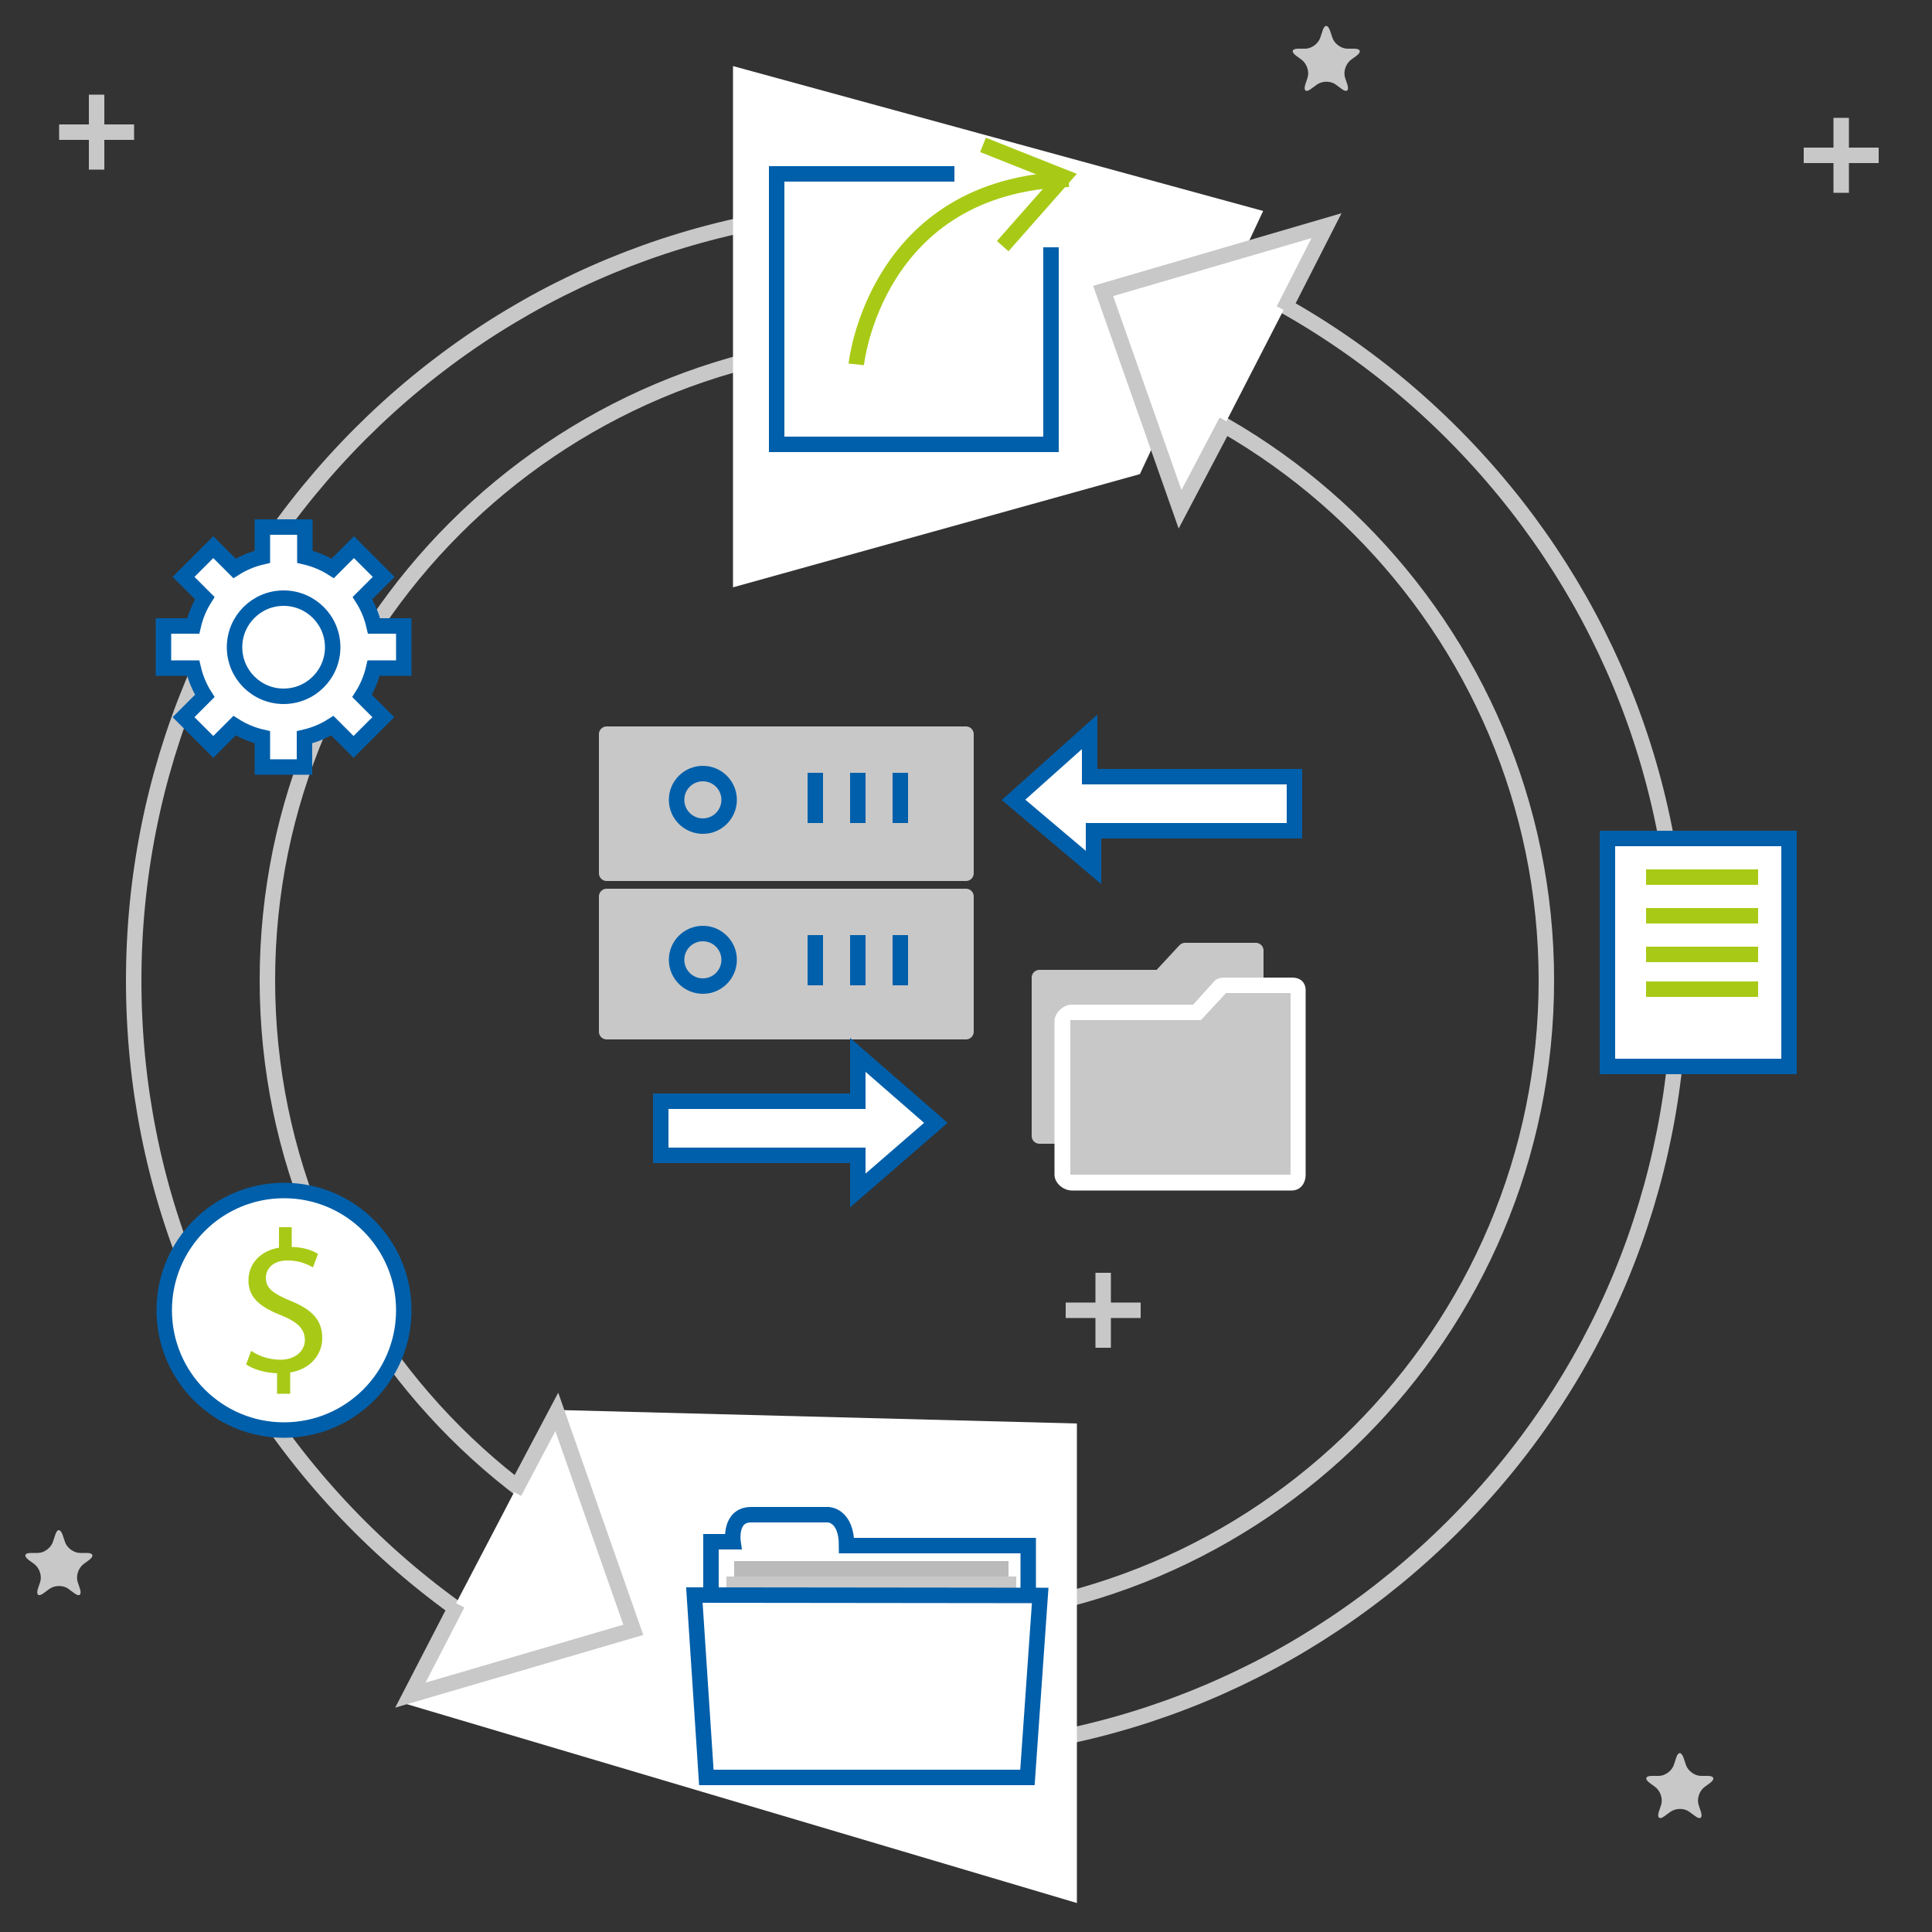 <?xml version="1.0" encoding="utf-8"?>
<!-- Generator: Adobe Illustrator 19.0.0, SVG Export Plug-In . SVG Version: 6.00 Build 0)  -->
<svg version="1.1" id="Layer_1" xmlns="http://www.w3.org/2000/svg" xmlns:xlink="http://www.w3.org/1999/xlink" x="0px" y="0px" height="400px" width="400px"
	 viewBox="0 0 500 500" style="enable-background:new 0 0 500 500;" xml:space="preserve">
<rect x="0" y="0" width="500" height="500" fill="#333333" stroke="none"/>
<style type="text/css">
	.st0{fill:none;stroke:#C8C8C8;stroke-width:4;stroke-miterlimit:10;}
	.st1{fill:#C8C8C8;}
	.st2{fill:#FFFFFF;}
	.st3{fill:#FFFFFF;stroke:#C8C8C8;stroke-width:4;stroke-miterlimit:10;}
	.st4{fill:#FFFFFF;stroke:#005FAA;stroke-width:4;stroke-miterlimit:10;}
	.st5{fill:none;stroke:#A8CA16;stroke-width:4;stroke-miterlimit:10;}
	.st6{fill:#A8CA16;}
	.st7{fill:#C8C8C8;stroke:#C8C8C8;stroke-width:4;stroke-linecap:round;stroke-linejoin:round;stroke-miterlimit:10;}
	.st8{fill:#C8C8C8;stroke:#005FAA;stroke-width:4;stroke-miterlimit:10;}
	.st9{fill:none;stroke:#005FAA;stroke-width:4;stroke-miterlimit:10;}
	.st10{fill:#BABABA;}
</style>
<g id="XMLID_988_">
	<g id="XMLID_799_">
		<line id="XMLID_800_" class="st0" x1="25" y1="24.5" x2="25" y2="43.9"/>
		<line id="XMLID_1060_" class="st0" x1="34.7" y1="34.2" x2="15.3" y2="34.2"/>
	</g>
	<g id="XMLID_801_">
		<line id="XMLID_802_" class="st0" x1="285.5" y1="329.4" x2="285.5" y2="348.8"/>
		<line id="XMLID_1057_" class="st0" x1="295.2" y1="339.1" x2="275.8" y2="339.1"/>
	</g>
	<g id="XMLID_803_">
		<line id="XMLID_804_" class="st0" x1="476.5" y1="30.5" x2="476.5" y2="49.9"/>
		<line id="XMLID_1054_" class="st0" x1="486.2" y1="40.2" x2="466.8" y2="40.2"/>
	</g>
	<g id="XMLID_807_">
		<path id="XMLID_22_" class="st1" d="M433.8,454.9c0.5-1.6,1.3-1.6,1.9,0l0.6,1.8c0.5,1.6,2.3,2.9,3.9,2.9h1.8
			c1.6,0,1.9,0.8,0.6,1.8l-1.5,1.1c-1.3,1-2,3-1.5,4.6l0.6,1.8c0.5,1.6-0.2,2.1-1.5,1.1l-1.5-1.1c-1.3-1-3.5-1-4.9,0l-1.5,1.1
			c-1.3,1-2,0.5-1.5-1.1l0.6-1.8c0.5-1.6-0.2-3.6-1.5-4.6l-1.5-1.1c-1.3-1-1.1-1.8,0.6-1.8h1.8c1.6,0,3.4-1.3,3.9-2.9L433.8,454.9z"
			/>
	</g>
	<g id="XMLID_810_">
		<path id="XMLID_14_" class="st1" d="M342.3,7.9c0.5-1.6,1.3-1.6,1.9,0l0.6,1.8c0.5,1.6,2.3,2.9,3.9,2.9h1.8c1.6,0,1.9,0.8,0.6,1.8
			l-1.5,1.1c-1.3,1-2,3-1.5,4.6l0.6,1.8c0.5,1.6-0.2,2.1-1.5,1.1l-1.5-1.1c-1.3-1-3.5-1-4.9,0l-1.5,1.1c-1.3,1-2,0.5-1.5-1.1
			l0.6-1.8c0.5-1.6-0.2-3.6-1.5-4.6l-1.5-1.1c-1.3-1-1.1-1.8,0.6-1.8h1.8c1.6,0,3.4-1.3,3.9-2.9L342.3,7.9z"/>
	</g>
	<g id="XMLID_813_">
		<path id="XMLID_13_" class="st1" d="M14.3,397.2c0.5-1.6,1.3-1.6,1.9,0l0.6,1.8c0.5,1.6,2.3,2.9,3.9,2.9h1.8
			c1.6,0,1.9,0.8,0.6,1.8l-1.5,1.1c-1.3,1-2,3-1.5,4.6l0.6,1.8c0.5,1.6-0.2,2.1-1.5,1.1l-1.5-1.1c-1.3-1-3.5-1-4.9,0l-1.5,1.1
			c-1.3,1-2,0.5-1.5-1.1l0.6-1.8c0.5-1.6-0.2-3.6-1.5-4.6l-1.5-1.1c-1.3-1-1.1-1.8,0.6-1.8h1.8c1.6,0,3.4-1.3,3.9-2.9L14.3,397.2z"
			/>
	</g>
	<g id="XMLID_814_">
		<g id="XMLID_815_">
			<path id="XMLID_816_" class="st0" d="M93.2,112.3c37.8-37.8,88-58.6,141.4-58.6s103.7,20.8,141.4,58.6s58.6,88,58.6,141.4
				s-20.8,103.7-58.6,141.4s-88,58.6-141.4,58.6S131,432.9,93.2,395.2s-58.6-88-58.6-141.4S55.5,150.1,93.2,112.3z M234.7,88.2
				c-91.3,0-165.5,74.3-165.5,165.5s74.3,165.5,165.5,165.5c91.3,0,165.5-74.3,165.5-165.5S326,88.2,234.7,88.2z"/>
		</g>
		<polygon id="XMLID_1039_" class="st2" points="189.7,17.1 189.7,152 295,122.7 326.9,54.6 		"/>
		<polygon id="XMLID_1038_" class="st2" points="144.2,364.9 104.5,440.8 278.7,492.5 278.7,368.4 		"/>
		<polyline id="XMLID_1037_" class="st3" points="332.2,80.2 343.3,58.4 285.5,75.3 305.4,131.8 317.4,109 		"/>
		<polyline id="XMLID_1036_" class="st3" points="118.4,415.1 106.2,438.7 163.9,421.8 144.1,365.4 133.1,386.2 		"/>
	</g>
	<g id="XMLID_817_">
		<rect id="XMLID_818_" x="416" y="217" class="st4" width="47" height="59"/>
		<line id="XMLID_819_" class="st5" x1="426" y1="227" x2="455" y2="227"/>
		<line id="XMLID_820_" class="st5" x1="426" y1="237" x2="455" y2="237"/>
		<line id="XMLID_821_" class="st5" x1="426" y1="247" x2="455" y2="247"/>
		<line id="XMLID_822_" class="st5" x1="426" y1="256" x2="455" y2="256"/>
	</g>
	<g id="XMLID_823_">
		<circle id="XMLID_824_" class="st4" cx="73.5" cy="339.1" r="31"/>
		<g id="XMLID_825_">
			<path id="XMLID_826_" class="st6" d="M71.7,360.7v-5.3c-3-0.1-6.2-1-8-2.3l1.3-3.5c1.9,1.3,4.6,2.3,7.6,2.3
				c3.7,0,6.3-2.2,6.3-5.1c0-2.9-2-4.7-5.9-6.3c-5.4-2.1-8.7-4.5-8.7-9.1c0-4.4,3.1-7.7,7.9-8.5v-5.3h3.3v5.1
				c3.2,0.1,5.3,0.9,6.8,1.8l-1.3,3.5c-1.1-0.6-3.3-1.8-6.6-1.8c-4,0-5.6,2.4-5.6,4.5c0,2.7,1.9,4.1,6.5,6c5.4,2.2,8.1,4.9,8.1,9.6
				c0,4.1-2.9,8-8.3,8.9v5.5H71.7z"/>
		</g>
	</g>
	<g id="XMLID_828_">
		<g id="XMLID_829_">
			<path id="XMLID_830_" class="st4" d="M104.5,172.9V162h-7.7c-0.6-2.6-1.6-5-3-7.2l5.5-5.5l-7.7-7.7l-5.5,5.5
				c-2.2-1.4-4.6-2.4-7.2-3v-7.7H67.9v7.7c-2.6,0.6-5,1.6-7.2,3l-5.5-5.5l-7.7,7.7l5.5,5.5c-1.4,2.2-2.4,4.6-3,7.2h-7.7v10.9h7.7
				c0.6,2.6,1.6,5,3,7.2l-5.5,5.5l7.7,7.7l5.5-5.5c2.2,1.4,4.6,2.4,7.2,3v7.7h10.9v-7.7c2.6-0.6,5-1.6,7.2-3l5.5,5.5l7.7-7.7
				l-5.5-5.5c1.4-2.2,2.4-4.6,3-7.2H104.5z"/>
		</g>
		<circle id="XMLID_831_" class="st4" cx="73.4" cy="167.5" r="12.7"/>
	</g>
	<g id="XMLID_832_">
		<rect id="XMLID_833_" x="157" y="190" class="st7" width="93" height="36"/>
		<circle id="XMLID_834_" class="st8" cx="181.9" cy="207" r="6.8"/>
		<line id="XMLID_835_" class="st4" x1="211" y1="200" x2="211" y2="213"/>
		<line id="XMLID_836_" class="st4" x1="222" y1="200" x2="222" y2="213"/>
		<line id="XMLID_837_" class="st4" x1="233" y1="200" x2="233" y2="213"/>
		<rect id="XMLID_838_" x="157" y="232" class="st7" width="93" height="35"/>
		<circle id="XMLID_839_" class="st8" cx="181.9" cy="248.4" r="6.8"/>
		<line id="XMLID_840_" class="st4" x1="211" y1="242" x2="211" y2="255"/>
		<line id="XMLID_841_" class="st4" x1="222" y1="242" x2="222" y2="255"/>
		<line id="XMLID_842_" class="st4" x1="233" y1="242" x2="233" y2="255"/>
		<polygon id="XMLID_843_" class="st4" points="335,201 335,215 283,215 283,224.5 262.3,207 282,189.4 282,201 		"/>
		<polygon id="XMLID_844_" class="st4" points="171,285 171,299 222,299 222,308.1 242.2,290.6 222,273 222,285 		"/>
		<polyline id="XMLID_845_" class="st7" points="325,255 325,246 306.7,246 300.2,253 269,253 269,294 277,294 		"/>
		<g id="XMLID_851_">
			<path id="XMLID_21_" class="st1" d="M277.5,306c-1.1,0-2.5-0.9-2.5-2.1v-39.7c0-1.1,1.4-2.3,2.5-2.3h32.3l5.9-6.7
				c0.4-0.5,0.9-0.3,1.5-0.3h17.2c1.1,0,1.6,0.4,1.6,1.5v47.4c0,1.1-0.5,2.1-1.6,2.1H277.5z"/>
			<path id="XMLID_18_" class="st2" d="M334,257v47h-57v-40h33.8l6.5-7H334 M334.4,253h-17.2c-1.2,0-2.3,0.1-3.1,1.1l-5.3,5.9h-31.4
				c-2.2,0-4.5,2.1-4.5,4.3v39.7c0,2.2,2.3,4.1,4.5,4.1h56.9c2.2,0,3.6-1.8,3.6-4.1v-47.4C338,254.3,336.6,253,334.4,253L334.4,253z
				"/>
		</g>
	</g>
	<g id="XMLID_852_">
		<polyline id="XMLID_853_" class="st4" points="247,45 201,45 201,115 272,115 272,64 		"/>
		<path id="XMLID_854_" class="st5" d="M221.6,94.3c0,0,4.8-46.4,55-47.9"/>
		<polyline id="XMLID_855_" class="st5" points="254.4,37.5 275.3,45.8 259.5,63.7 		"/>
	</g>
	<g id="XMLID_856_">
		<path id="XMLID_857_" class="st9" d="M184,412v-13h5.7c0,0-1-7,4.7-7c7.3,0,19.9,0,19.9,0s4.8,0,4.8,8h47v12"/>
		<rect id="XMLID_858_" x="190" y="404" class="st10" width="71" height="6"/>
		<rect id="XMLID_859_" x="188" y="408" class="st1" width="75" height="4"/>
		<polygon id="XMLID_860_" class="st9" points="179.7,412.8 182.8,460 265.9,460 269.2,412.9 		"/>
	</g>
</g>
</svg>
